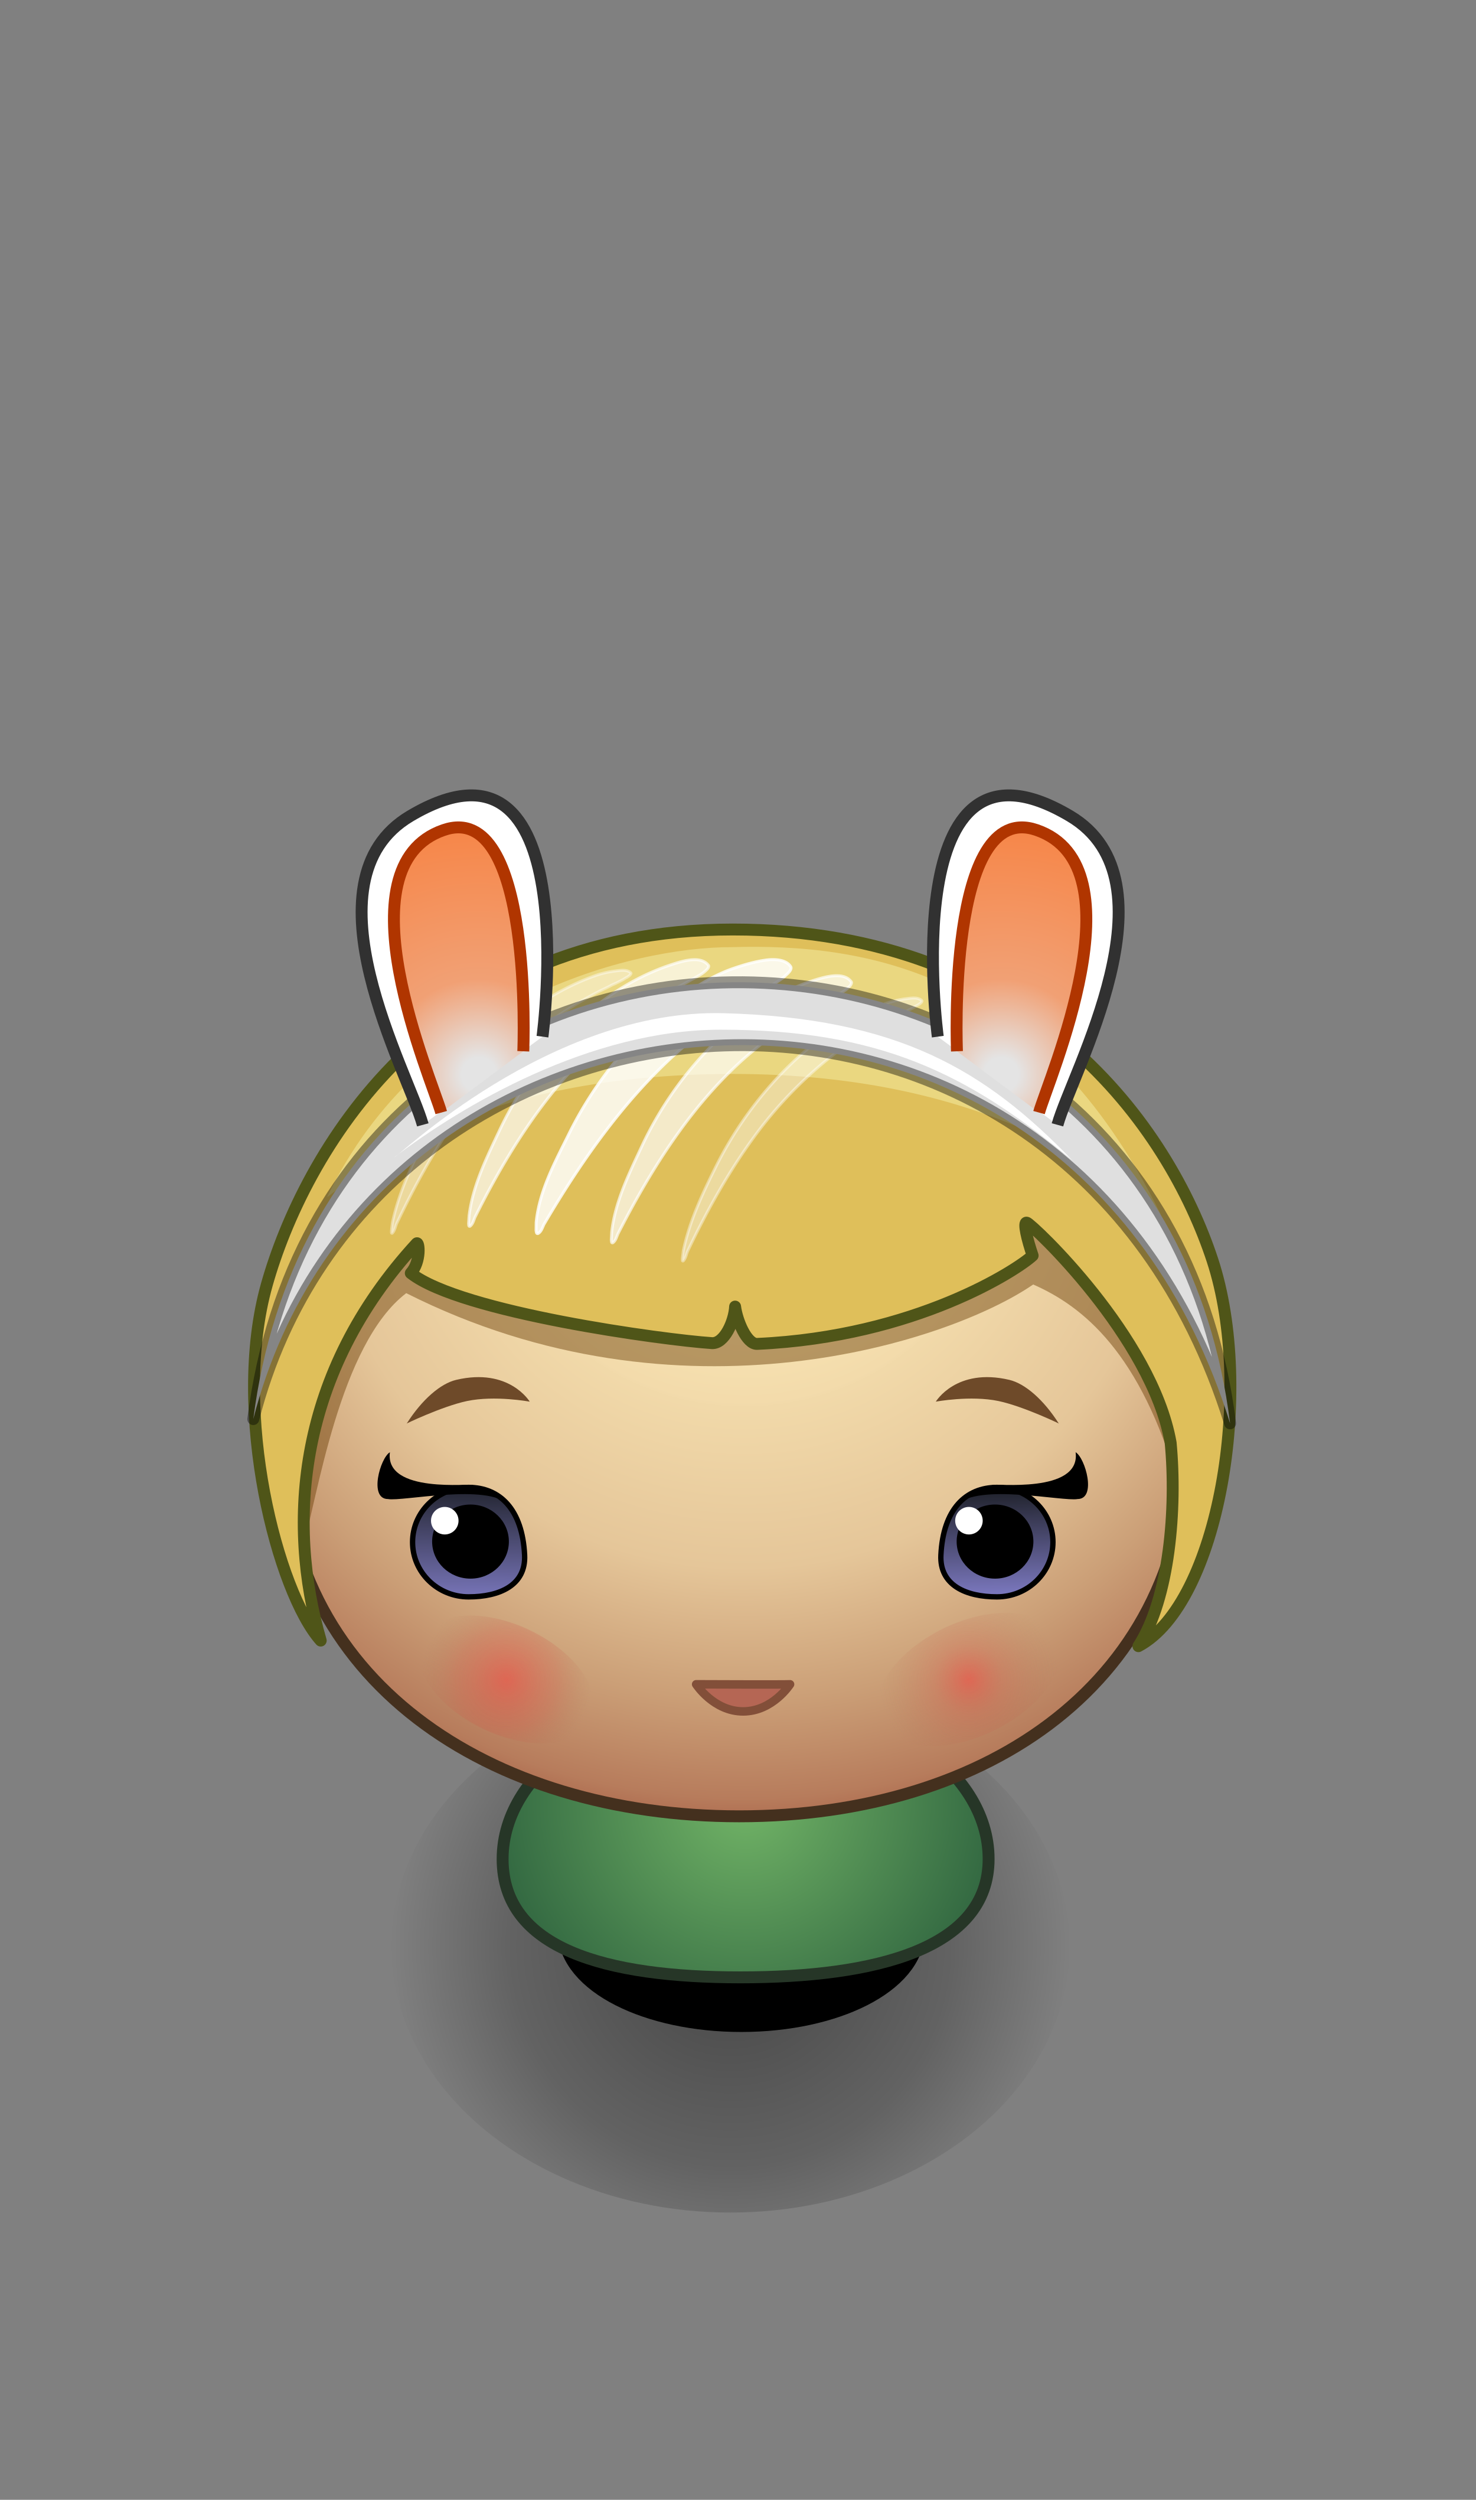 <svg xmlns="http://www.w3.org/2000/svg" baseProfile="full" width="101" height="171">
 <rect width="100%" height="100%" fill="#808080" stroke="none"/>
 <radialGradient id="a" cx="49.982" cy="133.131" r="23.251" gradientUnits="userSpaceOnUse">
  <stop offset="0" stop-opacity=".463"/>
  <stop offset=".648" stop-opacity=".231"/>
  <stop offset="1" stop-opacity="0"/>
 </radialGradient>
 <ellipse fill="url(#a)" cx="49.982" cy="133.131" rx="23.209" ry="18.22"/>
 <path stroke-width="2.172" stroke-linejoin="round" stroke="#000" d="M50.727 126.227c6.342 0 11.484 2.616 11.484 5.843s-5.142 5.842-11.484 5.842c-6.343 0-11.484-2.615-11.484-5.842 0-3.227 5.141-5.843 11.484-5.843z"/>
 <radialGradient id="b" cx="51.021" cy="123.142" r="22.256" gradientUnits="userSpaceOnUse">
  <stop offset="0" stop-color="#72B567" stop-opacity=".996"/>
  <stop offset="1" stop-color="#215337" stop-opacity=".996"/>
 </radialGradient>
 <path fill="url(#b)" stroke-width=".814" stroke-linejoin="round" stroke="#263627" d="M51.021 116.008c9.183 0 16.628 4.996 16.628 11.159 0 6.162-7.799 8.095-16.982 8.095s-16.274-1.933-16.274-8.095c0-6.163 7.445-11.159 16.628-11.159z"/>
 <radialGradient id="c" cx="50.927" cy="77.927" r="48.615" gradientUnits="userSpaceOnUse" gradientTransform="rotate(90 50.927 77.927)">
  <stop offset="0" stop-color="#FFFAE8" stop-opacity=".996"/>
  <stop offset=".14" stop-color="#FEB" stop-opacity=".996"/>
  <stop offset=".603" stop-color="#E5C699"/>
  <stop offset=".788" stop-color="#CB9F77"/>
  <stop offset=".928" stop-color="#B77C5C"/>
  <stop offset="1" stop-color="#A45A42"/>
 </radialGradient>
 <path fill="url(#c)" stroke-width=".814" stroke-linejoin="round" stroke="#44301E" d="M50.265 68.982c17.097 0 30.957 13.249 30.957 29.592 0 16.343-13.543 25.671-30.64 25.671s-31.274-9.328-31.274-25.671 13.86-29.592 30.957-29.592z"/>
 <linearGradient id="d" gradientUnits="objectBoundingBox" x1=".5" y1=".019" x2="1.508" y2=".019" gradientTransform="rotate(90.85 .5 .019)">
  <stop offset="0" stop-color="#232531" stop-opacity=".996"/>
  <stop offset="1" stop-color="#7976BC" stop-opacity=".996"/>
 </linearGradient>
 <path fill="url(#d)" stroke-width=".366" stroke-linejoin="round" stroke="#000" d="M32.065 101.746c-2.117 0-3.834 1.676-3.834 3.744 0 2.068 1.717 3.744 3.834 3.744s3.933-.794 3.833-2.859c-.152-3.152-1.716-4.629-3.833-4.629z"/>
 <path d="M32.196 102.918c-1.45 0-2.626 1.135-2.626 2.534 0 1.4 1.176 2.535 2.626 2.535s2.625-1.135 2.625-2.535c0-1.399-1.175-2.534-2.625-2.534z"/>
 <path fill="#FFF" d="M30.435 103.083a.94.94 0 100 1.882.94.94 0 000-1.882z"/>
 <path fill="#6E4A29" d="M27.828 97.383c-.256.104 2.405-1.182 4.126-1.544 1.914-.402 4.294.042 4.294.042s-1.4-2.348-5.035-1.49c-1.059.25-2.331 1.334-3.385 2.992z"/>
 <path d="M32.35 101.583c-.026-.138-6.04.633-5.67-2.242-.664.393-1.458 3.202-.13 3.202.984.182 6.841-1.103 8.25.405-.848-.852-1.792-1.135-2.45-1.365z"/>
 <path fill="#673902" fill-opacity=".443" d="M80.63 101.587c-2.566-9.09-6.577-12.254-9.931-13.721-5.616 3.874-24.14 10.055-42.9.592-4.595 3.5-6.099 14.136-7.082 17.386-.875-2.571 4.321-23.071 4.321-23.071s17.86-2.175 18.951-2.175c1.092 0 26.79.198 26.79.198s10.646 11.464 9.852 20.791z"/>
 <path fill="#B56654" stroke-width=".582" stroke-linejoin="round" stroke="#824F39" d="M47.636 115.215s6.209.027 6.426 0c0 0-1.185 1.855-3.213 1.855-2.02 0-3.213-1.855-3.213-1.855z"/>
 <path fill="#DFBF5A" stroke-width=".814" stroke-linejoin="round" stroke="#4F5518" d="M80.106 98.696c.424 4.474-.073 10.629-2.206 13.911 5.47-2.899 7.99-17.51 5.061-26.418-2.927-8.907-12.18-22.606-32.82-22.606-20.816 0-29.399 15.522-31.878 24.274-2.48 8.751.766 21.113 3.683 24.367-2.346-8.084-1.605-18.278 6.563-27.166.161-.175.328 1.222-.4 2.033 3.427 2.698 17.392 4.575 20.602 4.786.859.056 1.54-1.496 1.591-2.5.121.948.786 2.586 1.51 2.553 10.853-.488 17.842-5.097 18.85-6.042-.365-1.067-.672-2.317-.401-2.252.328.078 8.562 7.793 9.845 15.06z"/>
 <path fill="#FCFFC1" fill-opacity=".369" d="M50.046 64.79c9.031-.26 21.151 1.53 29.387 18.299-3.044-2.414-11.509-9.625-29.27-9.625-17.762 0-25.222 6.512-27.783 8.434 6.45-13.494 20.883-17.109 27.666-17.109z"/>
 <radialGradient id="e" cx="66.282" cy="114.888" r="6.104" gradientUnits="userSpaceOnUse" gradientTransform="rotate(187.505 66.282 114.888)">
  <stop offset="0" stop-color="#F73939" stop-opacity=".502"/>
  <stop offset=".384" stop-color="#D35447" stop-opacity=".255"/>
  <stop offset="1" stop-color="#B06F55" stop-opacity="0"/>
 </radialGradient>
 <path fill="url(#e)" d="M64.596 111.378c-3.36 1.613-5.327 4.492-4.396 6.431.932 1.939 4.41 2.203 7.768.59 3.359-1.613 5.327-4.493 4.395-6.432-.931-1.939-4.409-2.203-7.767-.589z"/>
 <radialGradient id="f" cx="34.655" cy="114.888" r="5.85" gradientUnits="userSpaceOnUse" gradientTransform="rotate(-7.505 34.655 114.888)">
  <stop offset="0" stop-color="#F73939" stop-opacity=".502"/>
  <stop offset=".595" stop-color="#D35447" stop-opacity=".255"/>
  <stop offset="1" stop-color="#B06F55" stop-opacity="0"/>
 </radialGradient>
 <path fill="url(#f)" d="M36.271 111.523c3.22 1.546 5.105 4.306 4.213 6.165-.893 1.858-4.226 2.111-7.445.565-3.22-1.546-5.105-4.306-4.213-6.164.893-1.859 4.226-2.112 7.445-.566z"/>
 <linearGradient id="g" gradientUnits="objectBoundingBox" x1=".484" y1=".072" x2="1.38" y2=".072" gradientTransform="rotate(88.725 .484 .072)">
  <stop offset="0" stop-color="#232531" stop-opacity=".996"/>
  <stop offset="1" stop-color="#7976BC" stop-opacity=".996"/>
 </linearGradient>
 <path fill="url(#g)" stroke-width=".366" stroke-linejoin="round" stroke="#000" d="M68.218 101.746c2.117 0 3.833 1.676 3.833 3.744 0 2.068-1.716 3.744-3.833 3.744s-3.933-.794-3.834-2.859c.152-3.152 1.717-4.629 3.834-4.629z"/>
 <path d="M68.087 102.918c1.45 0 2.626 1.135 2.626 2.534 0 1.4-1.176 2.535-2.626 2.535s-2.625-1.135-2.625-2.535c0-1.399 1.175-2.534 2.625-2.534z"/>
 <path fill="#FFF" d="M66.303 103.083a.94.94 0 110 1.882.94.94 0 010-1.882z"/>
 <path fill="#6E4A29" d="M72.455 97.383c.256.104-2.406-1.182-4.126-1.544-1.914-.402-4.294.042-4.294.042s1.4-2.348 5.035-1.49c1.059.25 2.331 1.334 3.385 2.992z"/>
 <path d="M67.933 101.583c.025-.138 6.039.633 5.67-2.242.664.393 1.457 3.202.13 3.202-.984.182-6.841-1.103-8.25.405.848-.852 1.792-1.135 2.45-1.365z"/>
 <path fill="#FFF" fill-opacity=".824" stroke-width=".2" stroke-linejoin="round" stroke="#FFF" stroke-opacity=".824" d="M36.682 84.177c.016.06.012.131.049.182.018.026.066.03.093.015.215-.12.291-.4.398-.62 2.73-4.637 5.938-9.178 10.087-12.604a31.08 31.08 0 012.438-1.849 36.463 36.463 0 011.574-1.019c.621-.372 1.253-.727 1.86-1.123.145-.095.29-.19.427-.297.076-.058.14-.13.211-.194.154-.137.393-.376.282-.55-.32-.498-1.134-.524-1.72-.44-.737.106-1.459.315-2.163.556-1.71.586-3.249 1.656-4.633 2.819-2.753 2.312-5.053 5.272-6.646 8.495-.957 1.935-2.042 3.924-2.25 6.073l-.007.556z"/>
 <path fill="#FFF" fill-opacity=".671" stroke-width=".2" stroke-linejoin="round" stroke="#FFF" stroke-opacity=".671" d="M32.066 83.697c.01.057 0 .12.028.171.012.02.052.024.071.01.188-.137.245-.398.337-.611 2.31-4.631 5.205-9.205 9.177-12.522.792-.66 1.605-1.3 2.466-1.866a27.028 27.028 0 011.553-.963c.23-.13.457-.265.688-.393.207-.115.419-.22.626-.335.084-.046.165-.101.25-.148.092-.05.189-.092.28-.144.255-.145.52-.283.734-.484.065-.06.135-.119.177-.196.028-.052.063-.128.028-.176-.545-.723-1.859-.284-2.716.007-1.972.672-3.828 1.775-5.41 3.13-2.589 2.218-4.722 5.068-6.175 8.151-.881 1.869-1.835 3.787-2.081 5.838l-.033.53z"/>
 <path fill="#FFF" fill-opacity=".408" stroke-width=".2" stroke-linejoin="round" stroke="#FFF" stroke-opacity=".408" d="M26.787 84.182c.003.055-.01.114.008.166.005.016.038.017.05.005.159-.165.203-.41.283-.625 1.336-2.814 2.864-5.565 4.72-8.068a28.297 28.297 0 013.632-4.023 23.55 23.55 0 013.214-2.493 27.89 27.89 0 012.295-1.323c.212-.108.429-.206.642-.312.087-.043.17-.093.258-.135.094-.046.193-.084.288-.13.148-.072.295-.145.44-.224.067-.036.128-.081.193-.12.042-.024.088-.04.128-.068.066-.046.137-.09.188-.152.029-.035.072-.096.04-.127-.266-.267-.75-.17-1.124-.125a6.607 6.607 0 00-1.483.373c-1.922.71-3.732 1.8-5.292 3.13-2.566 2.188-4.697 4.975-6.199 7.995-.912 1.834-1.803 3.726-2.219 5.732l-.062.524z"/>
 <path fill="#FFF" fill-opacity=".671" stroke-width=".2" stroke-linejoin="round" stroke="#FFF" stroke-opacity=".671" d="M41.829 84.825c.01.057.003.122.033.172.013.022.054.025.075.011.193-.131.253-.395.348-.608 2.357-4.6 5.238-9.166 9.203-12.482a27.387 27.387 0 012.456-1.864 28.135 28.135 0 011.545-.968c.23-.13.456-.267.685-.396.206-.116.416-.223.622-.34.084-.047.164-.102.248-.15.092-.052.189-.094.28-.147.253-.15.519-.292.728-.499.064-.063.133-.125.174-.205.028-.056.062-.136.025-.187-.533-.74-1.872-.332-2.738-.043-1.982.664-3.848 1.769-5.435 3.13-2.593 2.224-4.727 5.087-6.17 8.184-.875 1.875-1.828 3.802-2.052 5.86l-.027.532z"/>
 <path fill="#FFF" fill-opacity=".416" stroke-width=".2" stroke-linejoin="round" stroke="#FFF" stroke-opacity=".416" d="M46.696 86.078c.003.055-.01.114.008.166.006.016.038.017.05.005.159-.164.203-.41.283-.625 1.337-2.814 2.864-5.565 4.72-8.068a28.297 28.297 0 013.633-4.022c1-.915 2.07-1.766 3.213-2.494.745-.475 1.509-.92 2.295-1.323.212-.108.43-.206.642-.312.087-.043.17-.093.258-.135.095-.046.193-.084.288-.13.148-.072.296-.145.44-.224.067-.036.128-.08.194-.12.041-.024.088-.04.127-.068.066-.046.138-.09.189-.152.028-.034.072-.096.04-.127-.267-.266-.75-.17-1.124-.125a6.6 6.6 0 00-1.483.374c-1.923.709-3.733 1.8-5.292 3.129-2.566 2.188-4.697 4.975-6.199 7.995-.913 1.835-1.803 3.726-2.22 5.733l-.062.523z"/>
 <path fill="#DFDFDF" stroke-width=".814" stroke-linejoin="round" stroke="#000" stroke-opacity=".404" d="M84.172 97.365c-4.938-39.817-61.677-40.546-66.84-.292 8.226-32.086 55.484-36.17 66.84.292z"/>
 <path fill="#FFF" stroke-width=".814" stroke-linejoin="round" stroke="#313131" d="M64.171 70.913s-2.993-22.224 9.043-15.096c7.512 4.449.116 17.595-.854 21.128"/>
 <radialGradient id="h" cx="68.513" cy="73.519" r="32.77" gradientUnits="userSpaceOnUse" gradientTransform="rotate(-84.464 68.513 73.52)">
  <stop offset=".036" stop-color="#E4E4E4" stop-opacity=".996"/>
  <stop offset=".199" stop-color="#F1A074" stop-opacity=".996"/>
  <stop offset="1" stop-color="#FF5D04" stop-opacity=".996"/>
 </radialGradient>
 <path fill="url(#h)" stroke-width=".814" stroke-linejoin="round" stroke="#B03500" d="M65.484 71.913s-.73-17.263 5.451-15.133c7.22 2.487.798 17.065.164 19.326"/>
 <path fill="#FFF" stroke-width=".814" stroke-linejoin="round" stroke="#313131" d="M37.12 70.913s2.993-22.224-9.043-15.096c-7.511 4.449-.115 17.595.855 21.128"/>
 <radialGradient id="i" cx="32.779" cy="73.519" r="32.77" gradientUnits="userSpaceOnUse" gradientTransform="rotate(264.464 32.779 73.52)">
  <stop offset=".036" stop-color="#E4E4E4" stop-opacity=".996"/>
  <stop offset=".199" stop-color="#F1A074" stop-opacity=".996"/>
  <stop offset="1" stop-color="#FF5D04" stop-opacity=".996"/>
 </radialGradient>
 <path fill="url(#i)" stroke-width=".814" stroke-linejoin="round" stroke="#B03500" d="M35.808 71.913s.729-17.263-5.452-15.133c-7.22 2.487-.798 17.065-.164 19.326"/>
 <path fill="#FFF" d="M26.996 79.154c.06.151 10.61-10.173 22.535-9.845 11.924.328 17.885 3.883 23.847 10.064-7.22-6.016-13.29-8.937-24.066-8.937-8.97 0-17.722 5.218-22.316 8.718z"/>
</svg>
